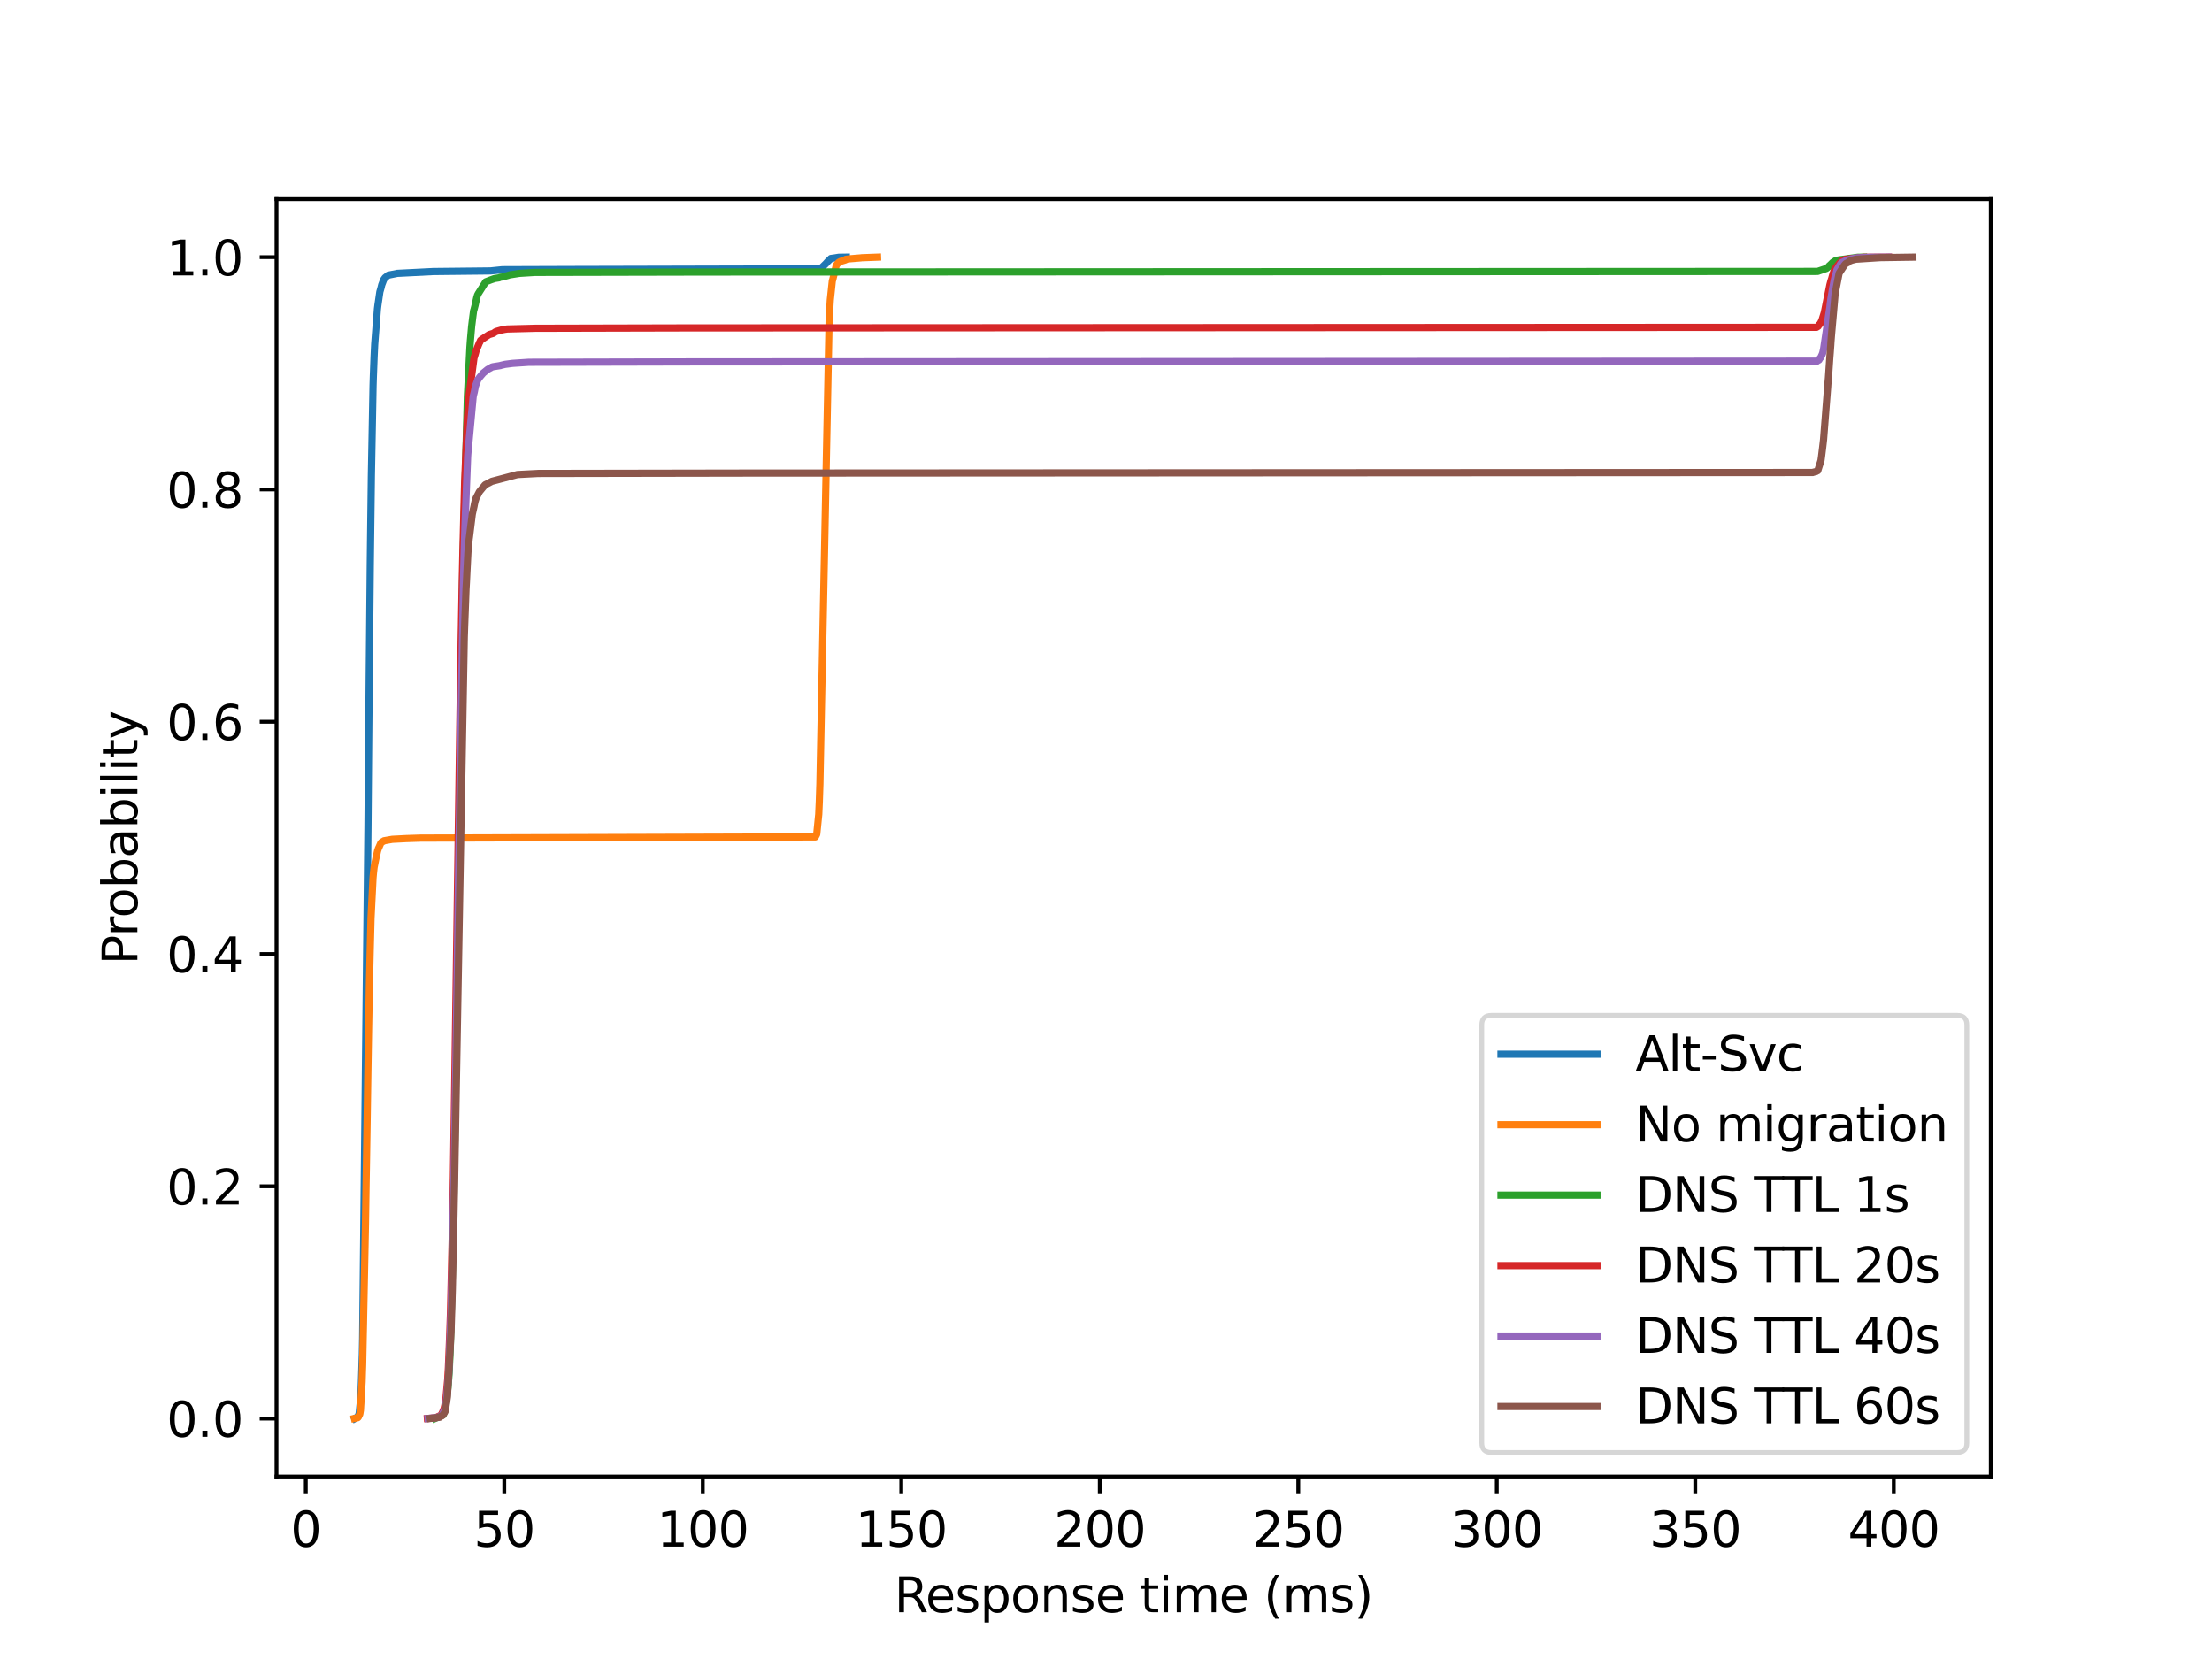 <?xml version="1.0" encoding="utf-8" standalone="no"?>
<!DOCTYPE svg PUBLIC "-//W3C//DTD SVG 1.1//EN"
  "http://www.w3.org/Graphics/SVG/1.1/DTD/svg11.dtd">
<svg xmlns:xlink="http://www.w3.org/1999/xlink" width="460.8pt" height="345.6pt" viewBox="0 0 460.8 345.6" xmlns="http://www.w3.org/2000/svg" version="1.1">
 <defs>
  <style type="text/css">*{stroke-linejoin: round; stroke-linecap: butt}</style>
 </defs>
 <g id="figure_1">
  <g id="patch_1">
   <path d="M 0 345.6 
L 460.8 345.6 
L 460.8 0 
L 0 0 
z
" style="fill: #ffffff"/>
  </g>
  <g id="axes_1">
   <g id="patch_2">
    <path d="M 57.6 307.584 
L 414.72 307.584 
L 414.72 41.472 
L 57.6 41.472 
z
" style="fill: #ffffff"/>
   </g>
   <g id="matplotlib.axis_1">
    <g id="xtick_1">
     <g id="line2d_1">
      <defs>
       <path id="m52a3b9e340" d="M 0 0 
L 0 3.5 
" style="stroke: #000000; stroke-width: 0.8"/>
      </defs>
      <g>
       <use xlink:href="#m52a3b9e340" x="63.7" y="307.584" style="stroke: #000000; stroke-width: 0.8"/>
      </g>
     </g>
     <g id="text_1">
      <!-- 0 -->
      <g transform="translate(60.519 322.182) scale(0.1 -0.1)">
       <defs>
        <path id="DejaVuSans-30" d="M 2034 4250 
Q 1547 4250 1301 3770 
Q 1056 3291 1056 2328 
Q 1056 1369 1301 889 
Q 1547 409 2034 409 
Q 2525 409 2770 889 
Q 3016 1369 3016 2328 
Q 3016 3291 2770 3770 
Q 2525 4250 2034 4250 
z
M 2034 4750 
Q 2819 4750 3233 4129 
Q 3647 3509 3647 2328 
Q 3647 1150 3233 529 
Q 2819 -91 2034 -91 
Q 1250 -91 836 529 
Q 422 1150 422 2328 
Q 422 3509 836 4129 
Q 1250 4750 2034 4750 
z
" transform="scale(0.016)"/>
       </defs>
       <use xlink:href="#DejaVuSans-30"/>
      </g>
     </g>
    </g>
    <g id="xtick_2">
     <g id="line2d_2">
      <g>
       <use xlink:href="#m52a3b9e340" x="105.051" y="307.584" style="stroke: #000000; stroke-width: 0.8"/>
      </g>
     </g>
     <g id="text_2">
      <!-- 50 -->
      <g transform="translate(98.688 322.182) scale(0.1 -0.1)">
       <defs>
        <path id="DejaVuSans-35" d="M 691 4666 
L 3169 4666 
L 3169 4134 
L 1269 4134 
L 1269 2991 
Q 1406 3038 1543 3061 
Q 1681 3084 1819 3084 
Q 2600 3084 3056 2656 
Q 3513 2228 3513 1497 
Q 3513 744 3044 326 
Q 2575 -91 1722 -91 
Q 1428 -91 1123 -41 
Q 819 9 494 109 
L 494 744 
Q 775 591 1075 516 
Q 1375 441 1709 441 
Q 2250 441 2565 725 
Q 2881 1009 2881 1497 
Q 2881 1984 2565 2268 
Q 2250 2553 1709 2553 
Q 1456 2553 1204 2497 
Q 953 2441 691 2322 
L 691 4666 
z
" transform="scale(0.016)"/>
       </defs>
       <use xlink:href="#DejaVuSans-35"/>
       <use xlink:href="#DejaVuSans-30" x="63.623"/>
      </g>
     </g>
    </g>
    <g id="xtick_3">
     <g id="line2d_3">
      <g>
       <use xlink:href="#m52a3b9e340" x="146.402" y="307.584" style="stroke: #000000; stroke-width: 0.8"/>
      </g>
     </g>
     <g id="text_3">
      <!-- 100 -->
      <g transform="translate(136.858 322.182) scale(0.1 -0.1)">
       <defs>
        <path id="DejaVuSans-31" d="M 794 531 
L 1825 531 
L 1825 4091 
L 703 3866 
L 703 4441 
L 1819 4666 
L 2450 4666 
L 2450 531 
L 3481 531 
L 3481 0 
L 794 0 
L 794 531 
z
" transform="scale(0.016)"/>
       </defs>
       <use xlink:href="#DejaVuSans-31"/>
       <use xlink:href="#DejaVuSans-30" x="63.623"/>
       <use xlink:href="#DejaVuSans-30" x="127.246"/>
      </g>
     </g>
    </g>
    <g id="xtick_4">
     <g id="line2d_4">
      <g>
       <use xlink:href="#m52a3b9e340" x="187.753" y="307.584" style="stroke: #000000; stroke-width: 0.8"/>
      </g>
     </g>
     <g id="text_4">
      <!-- 150 -->
      <g transform="translate(178.209 322.182) scale(0.1 -0.1)">
       <use xlink:href="#DejaVuSans-31"/>
       <use xlink:href="#DejaVuSans-35" x="63.623"/>
       <use xlink:href="#DejaVuSans-30" x="127.246"/>
      </g>
     </g>
    </g>
    <g id="xtick_5">
     <g id="line2d_5">
      <g>
       <use xlink:href="#m52a3b9e340" x="229.104" y="307.584" style="stroke: #000000; stroke-width: 0.8"/>
      </g>
     </g>
     <g id="text_5">
      <!-- 200 -->
      <g transform="translate(219.56 322.182) scale(0.1 -0.1)">
       <defs>
        <path id="DejaVuSans-32" d="M 1228 531 
L 3431 531 
L 3431 0 
L 469 0 
L 469 531 
Q 828 903 1448 1529 
Q 2069 2156 2228 2338 
Q 2531 2678 2651 2914 
Q 2772 3150 2772 3378 
Q 2772 3750 2511 3984 
Q 2250 4219 1831 4219 
Q 1534 4219 1204 4116 
Q 875 4013 500 3803 
L 500 4441 
Q 881 4594 1212 4672 
Q 1544 4750 1819 4750 
Q 2544 4750 2975 4387 
Q 3406 4025 3406 3419 
Q 3406 3131 3298 2873 
Q 3191 2616 2906 2266 
Q 2828 2175 2409 1742 
Q 1991 1309 1228 531 
z
" transform="scale(0.016)"/>
       </defs>
       <use xlink:href="#DejaVuSans-32"/>
       <use xlink:href="#DejaVuSans-30" x="63.623"/>
       <use xlink:href="#DejaVuSans-30" x="127.246"/>
      </g>
     </g>
    </g>
    <g id="xtick_6">
     <g id="line2d_6">
      <g>
       <use xlink:href="#m52a3b9e340" x="270.454" y="307.584" style="stroke: #000000; stroke-width: 0.8"/>
      </g>
     </g>
     <g id="text_6">
      <!-- 250 -->
      <g transform="translate(260.911 322.182) scale(0.1 -0.1)">
       <use xlink:href="#DejaVuSans-32"/>
       <use xlink:href="#DejaVuSans-35" x="63.623"/>
       <use xlink:href="#DejaVuSans-30" x="127.246"/>
      </g>
     </g>
    </g>
    <g id="xtick_7">
     <g id="line2d_7">
      <g>
       <use xlink:href="#m52a3b9e340" x="311.805" y="307.584" style="stroke: #000000; stroke-width: 0.8"/>
      </g>
     </g>
     <g id="text_7">
      <!-- 300 -->
      <g transform="translate(302.262 322.182) scale(0.1 -0.1)">
       <defs>
        <path id="DejaVuSans-33" d="M 2597 2516 
Q 3050 2419 3304 2112 
Q 3559 1806 3559 1356 
Q 3559 666 3084 287 
Q 2609 -91 1734 -91 
Q 1441 -91 1130 -33 
Q 819 25 488 141 
L 488 750 
Q 750 597 1062 519 
Q 1375 441 1716 441 
Q 2309 441 2620 675 
Q 2931 909 2931 1356 
Q 2931 1769 2642 2001 
Q 2353 2234 1838 2234 
L 1294 2234 
L 1294 2753 
L 1863 2753 
Q 2328 2753 2575 2939 
Q 2822 3125 2822 3475 
Q 2822 3834 2567 4026 
Q 2313 4219 1838 4219 
Q 1578 4219 1281 4162 
Q 984 4106 628 3988 
L 628 4550 
Q 988 4650 1302 4700 
Q 1616 4750 1894 4750 
Q 2613 4750 3031 4423 
Q 3450 4097 3450 3541 
Q 3450 3153 3228 2886 
Q 3006 2619 2597 2516 
z
" transform="scale(0.016)"/>
       </defs>
       <use xlink:href="#DejaVuSans-33"/>
       <use xlink:href="#DejaVuSans-30" x="63.623"/>
       <use xlink:href="#DejaVuSans-30" x="127.246"/>
      </g>
     </g>
    </g>
    <g id="xtick_8">
     <g id="line2d_8">
      <g>
       <use xlink:href="#m52a3b9e340" x="353.156" y="307.584" style="stroke: #000000; stroke-width: 0.8"/>
      </g>
     </g>
     <g id="text_8">
      <!-- 350 -->
      <g transform="translate(343.612 322.182) scale(0.1 -0.1)">
       <use xlink:href="#DejaVuSans-33"/>
       <use xlink:href="#DejaVuSans-35" x="63.623"/>
       <use xlink:href="#DejaVuSans-30" x="127.246"/>
      </g>
     </g>
    </g>
    <g id="xtick_9">
     <g id="line2d_9">
      <g>
       <use xlink:href="#m52a3b9e340" x="394.507" y="307.584" style="stroke: #000000; stroke-width: 0.8"/>
      </g>
     </g>
     <g id="text_9">
      <!-- 400 -->
      <g transform="translate(384.963 322.182) scale(0.1 -0.1)">
       <defs>
        <path id="DejaVuSans-34" d="M 2419 4116 
L 825 1625 
L 2419 1625 
L 2419 4116 
z
M 2253 4666 
L 3047 4666 
L 3047 1625 
L 3713 1625 
L 3713 1100 
L 3047 1100 
L 3047 0 
L 2419 0 
L 2419 1100 
L 313 1100 
L 313 1709 
L 2253 4666 
z
" transform="scale(0.016)"/>
       </defs>
       <use xlink:href="#DejaVuSans-34"/>
       <use xlink:href="#DejaVuSans-30" x="63.623"/>
       <use xlink:href="#DejaVuSans-30" x="127.246"/>
      </g>
     </g>
    </g>
    <g id="text_10">
     <!-- Response time (ms) -->
     <g transform="translate(186.295 335.861) scale(0.1 -0.1)">
      <defs>
       <path id="DejaVuSans-52" d="M 2841 2188 
Q 3044 2119 3236 1894 
Q 3428 1669 3622 1275 
L 4263 0 
L 3584 0 
L 2988 1197 
Q 2756 1666 2539 1819 
Q 2322 1972 1947 1972 
L 1259 1972 
L 1259 0 
L 628 0 
L 628 4666 
L 2053 4666 
Q 2853 4666 3247 4331 
Q 3641 3997 3641 3322 
Q 3641 2881 3436 2590 
Q 3231 2300 2841 2188 
z
M 1259 4147 
L 1259 2491 
L 2053 2491 
Q 2509 2491 2742 2702 
Q 2975 2913 2975 3322 
Q 2975 3731 2742 3939 
Q 2509 4147 2053 4147 
L 1259 4147 
z
" transform="scale(0.016)"/>
       <path id="DejaVuSans-65" d="M 3597 1894 
L 3597 1613 
L 953 1613 
Q 991 1019 1311 708 
Q 1631 397 2203 397 
Q 2534 397 2845 478 
Q 3156 559 3463 722 
L 3463 178 
Q 3153 47 2828 -22 
Q 2503 -91 2169 -91 
Q 1331 -91 842 396 
Q 353 884 353 1716 
Q 353 2575 817 3079 
Q 1281 3584 2069 3584 
Q 2775 3584 3186 3129 
Q 3597 2675 3597 1894 
z
M 3022 2063 
Q 3016 2534 2758 2815 
Q 2500 3097 2075 3097 
Q 1594 3097 1305 2825 
Q 1016 2553 972 2059 
L 3022 2063 
z
" transform="scale(0.016)"/>
       <path id="DejaVuSans-73" d="M 2834 3397 
L 2834 2853 
Q 2591 2978 2328 3040 
Q 2066 3103 1784 3103 
Q 1356 3103 1142 2972 
Q 928 2841 928 2578 
Q 928 2378 1081 2264 
Q 1234 2150 1697 2047 
L 1894 2003 
Q 2506 1872 2764 1633 
Q 3022 1394 3022 966 
Q 3022 478 2636 193 
Q 2250 -91 1575 -91 
Q 1294 -91 989 -36 
Q 684 19 347 128 
L 347 722 
Q 666 556 975 473 
Q 1284 391 1588 391 
Q 1994 391 2212 530 
Q 2431 669 2431 922 
Q 2431 1156 2273 1281 
Q 2116 1406 1581 1522 
L 1381 1569 
Q 847 1681 609 1914 
Q 372 2147 372 2553 
Q 372 3047 722 3315 
Q 1072 3584 1716 3584 
Q 2034 3584 2315 3537 
Q 2597 3491 2834 3397 
z
" transform="scale(0.016)"/>
       <path id="DejaVuSans-70" d="M 1159 525 
L 1159 -1331 
L 581 -1331 
L 581 3500 
L 1159 3500 
L 1159 2969 
Q 1341 3281 1617 3432 
Q 1894 3584 2278 3584 
Q 2916 3584 3314 3078 
Q 3713 2572 3713 1747 
Q 3713 922 3314 415 
Q 2916 -91 2278 -91 
Q 1894 -91 1617 61 
Q 1341 213 1159 525 
z
M 3116 1747 
Q 3116 2381 2855 2742 
Q 2594 3103 2138 3103 
Q 1681 3103 1420 2742 
Q 1159 2381 1159 1747 
Q 1159 1113 1420 752 
Q 1681 391 2138 391 
Q 2594 391 2855 752 
Q 3116 1113 3116 1747 
z
" transform="scale(0.016)"/>
       <path id="DejaVuSans-6f" d="M 1959 3097 
Q 1497 3097 1228 2736 
Q 959 2375 959 1747 
Q 959 1119 1226 758 
Q 1494 397 1959 397 
Q 2419 397 2687 759 
Q 2956 1122 2956 1747 
Q 2956 2369 2687 2733 
Q 2419 3097 1959 3097 
z
M 1959 3584 
Q 2709 3584 3137 3096 
Q 3566 2609 3566 1747 
Q 3566 888 3137 398 
Q 2709 -91 1959 -91 
Q 1206 -91 779 398 
Q 353 888 353 1747 
Q 353 2609 779 3096 
Q 1206 3584 1959 3584 
z
" transform="scale(0.016)"/>
       <path id="DejaVuSans-6e" d="M 3513 2113 
L 3513 0 
L 2938 0 
L 2938 2094 
Q 2938 2591 2744 2837 
Q 2550 3084 2163 3084 
Q 1697 3084 1428 2787 
Q 1159 2491 1159 1978 
L 1159 0 
L 581 0 
L 581 3500 
L 1159 3500 
L 1159 2956 
Q 1366 3272 1645 3428 
Q 1925 3584 2291 3584 
Q 2894 3584 3203 3211 
Q 3513 2838 3513 2113 
z
" transform="scale(0.016)"/>
       <path id="DejaVuSans-20" transform="scale(0.016)"/>
       <path id="DejaVuSans-74" d="M 1172 4494 
L 1172 3500 
L 2356 3500 
L 2356 3053 
L 1172 3053 
L 1172 1153 
Q 1172 725 1289 603 
Q 1406 481 1766 481 
L 2356 481 
L 2356 0 
L 1766 0 
Q 1100 0 847 248 
Q 594 497 594 1153 
L 594 3053 
L 172 3053 
L 172 3500 
L 594 3500 
L 594 4494 
L 1172 4494 
z
" transform="scale(0.016)"/>
       <path id="DejaVuSans-69" d="M 603 3500 
L 1178 3500 
L 1178 0 
L 603 0 
L 603 3500 
z
M 603 4863 
L 1178 4863 
L 1178 4134 
L 603 4134 
L 603 4863 
z
" transform="scale(0.016)"/>
       <path id="DejaVuSans-6d" d="M 3328 2828 
Q 3544 3216 3844 3400 
Q 4144 3584 4550 3584 
Q 5097 3584 5394 3201 
Q 5691 2819 5691 2113 
L 5691 0 
L 5113 0 
L 5113 2094 
Q 5113 2597 4934 2840 
Q 4756 3084 4391 3084 
Q 3944 3084 3684 2787 
Q 3425 2491 3425 1978 
L 3425 0 
L 2847 0 
L 2847 2094 
Q 2847 2600 2669 2842 
Q 2491 3084 2119 3084 
Q 1678 3084 1418 2786 
Q 1159 2488 1159 1978 
L 1159 0 
L 581 0 
L 581 3500 
L 1159 3500 
L 1159 2956 
Q 1356 3278 1631 3431 
Q 1906 3584 2284 3584 
Q 2666 3584 2933 3390 
Q 3200 3197 3328 2828 
z
" transform="scale(0.016)"/>
       <path id="DejaVuSans-28" d="M 1984 4856 
Q 1566 4138 1362 3434 
Q 1159 2731 1159 2009 
Q 1159 1288 1364 580 
Q 1569 -128 1984 -844 
L 1484 -844 
Q 1016 -109 783 600 
Q 550 1309 550 2009 
Q 550 2706 781 3412 
Q 1013 4119 1484 4856 
L 1984 4856 
z
" transform="scale(0.016)"/>
       <path id="DejaVuSans-29" d="M 513 4856 
L 1013 4856 
Q 1481 4119 1714 3412 
Q 1947 2706 1947 2009 
Q 1947 1309 1714 600 
Q 1481 -109 1013 -844 
L 513 -844 
Q 928 -128 1133 580 
Q 1338 1288 1338 2009 
Q 1338 2731 1133 3434 
Q 928 4138 513 4856 
z
" transform="scale(0.016)"/>
      </defs>
      <use xlink:href="#DejaVuSans-52"/>
      <use xlink:href="#DejaVuSans-65" x="64.982"/>
      <use xlink:href="#DejaVuSans-73" x="126.506"/>
      <use xlink:href="#DejaVuSans-70" x="178.605"/>
      <use xlink:href="#DejaVuSans-6f" x="242.082"/>
      <use xlink:href="#DejaVuSans-6e" x="303.264"/>
      <use xlink:href="#DejaVuSans-73" x="366.643"/>
      <use xlink:href="#DejaVuSans-65" x="418.742"/>
      <use xlink:href="#DejaVuSans-20" x="480.266"/>
      <use xlink:href="#DejaVuSans-74" x="512.053"/>
      <use xlink:href="#DejaVuSans-69" x="551.262"/>
      <use xlink:href="#DejaVuSans-6d" x="579.045"/>
      <use xlink:href="#DejaVuSans-65" x="676.457"/>
      <use xlink:href="#DejaVuSans-20" x="737.98"/>
      <use xlink:href="#DejaVuSans-28" x="769.768"/>
      <use xlink:href="#DejaVuSans-6d" x="808.781"/>
      <use xlink:href="#DejaVuSans-73" x="906.193"/>
      <use xlink:href="#DejaVuSans-29" x="958.293"/>
     </g>
    </g>
   </g>
   <g id="matplotlib.axis_2">
    <g id="ytick_1">
     <g id="line2d_10">
      <defs>
       <path id="m57236a654e" d="M 0 0 
L -3.5 0 
" style="stroke: #000000; stroke-width: 0.8"/>
      </defs>
      <g>
       <use xlink:href="#m57236a654e" x="57.6" y="295.513" style="stroke: #000000; stroke-width: 0.8"/>
      </g>
     </g>
     <g id="text_11">
      <!-- 0.0 -->
      <g transform="translate(34.697 299.312) scale(0.1 -0.1)">
       <defs>
        <path id="DejaVuSans-2e" d="M 684 794 
L 1344 794 
L 1344 0 
L 684 0 
L 684 794 
z
" transform="scale(0.016)"/>
       </defs>
       <use xlink:href="#DejaVuSans-30"/>
       <use xlink:href="#DejaVuSans-2e" x="63.623"/>
       <use xlink:href="#DejaVuSans-30" x="95.41"/>
      </g>
     </g>
    </g>
    <g id="ytick_2">
     <g id="line2d_11">
      <g>
       <use xlink:href="#m57236a654e" x="57.6" y="247.124" style="stroke: #000000; stroke-width: 0.8"/>
      </g>
     </g>
     <g id="text_12">
      <!-- 0.2 -->
      <g transform="translate(34.697 250.923) scale(0.1 -0.1)">
       <use xlink:href="#DejaVuSans-30"/>
       <use xlink:href="#DejaVuSans-2e" x="63.623"/>
       <use xlink:href="#DejaVuSans-32" x="95.41"/>
      </g>
     </g>
    </g>
    <g id="ytick_3">
     <g id="line2d_12">
      <g>
       <use xlink:href="#m57236a654e" x="57.6" y="198.735" style="stroke: #000000; stroke-width: 0.8"/>
      </g>
     </g>
     <g id="text_13">
      <!-- 0.4 -->
      <g transform="translate(34.697 202.534) scale(0.1 -0.1)">
       <use xlink:href="#DejaVuSans-30"/>
       <use xlink:href="#DejaVuSans-2e" x="63.623"/>
       <use xlink:href="#DejaVuSans-34" x="95.41"/>
      </g>
     </g>
    </g>
    <g id="ytick_4">
     <g id="line2d_13">
      <g>
       <use xlink:href="#m57236a654e" x="57.6" y="150.346" style="stroke: #000000; stroke-width: 0.8"/>
      </g>
     </g>
     <g id="text_14">
      <!-- 0.6 -->
      <g transform="translate(34.697 154.145) scale(0.1 -0.1)">
       <defs>
        <path id="DejaVuSans-36" d="M 2113 2584 
Q 1688 2584 1439 2293 
Q 1191 2003 1191 1497 
Q 1191 994 1439 701 
Q 1688 409 2113 409 
Q 2538 409 2786 701 
Q 3034 994 3034 1497 
Q 3034 2003 2786 2293 
Q 2538 2584 2113 2584 
z
M 3366 4563 
L 3366 3988 
Q 3128 4100 2886 4159 
Q 2644 4219 2406 4219 
Q 1781 4219 1451 3797 
Q 1122 3375 1075 2522 
Q 1259 2794 1537 2939 
Q 1816 3084 2150 3084 
Q 2853 3084 3261 2657 
Q 3669 2231 3669 1497 
Q 3669 778 3244 343 
Q 2819 -91 2113 -91 
Q 1303 -91 875 529 
Q 447 1150 447 2328 
Q 447 3434 972 4092 
Q 1497 4750 2381 4750 
Q 2619 4750 2861 4703 
Q 3103 4656 3366 4563 
z
" transform="scale(0.016)"/>
       </defs>
       <use xlink:href="#DejaVuSans-30"/>
       <use xlink:href="#DejaVuSans-2e" x="63.623"/>
       <use xlink:href="#DejaVuSans-36" x="95.41"/>
      </g>
     </g>
    </g>
    <g id="ytick_5">
     <g id="line2d_14">
      <g>
       <use xlink:href="#m57236a654e" x="57.6" y="101.957" style="stroke: #000000; stroke-width: 0.8"/>
      </g>
     </g>
     <g id="text_15">
      <!-- 0.8 -->
      <g transform="translate(34.697 105.756) scale(0.1 -0.1)">
       <defs>
        <path id="DejaVuSans-38" d="M 2034 2216 
Q 1584 2216 1326 1975 
Q 1069 1734 1069 1313 
Q 1069 891 1326 650 
Q 1584 409 2034 409 
Q 2484 409 2743 651 
Q 3003 894 3003 1313 
Q 3003 1734 2745 1975 
Q 2488 2216 2034 2216 
z
M 1403 2484 
Q 997 2584 770 2862 
Q 544 3141 544 3541 
Q 544 4100 942 4425 
Q 1341 4750 2034 4750 
Q 2731 4750 3128 4425 
Q 3525 4100 3525 3541 
Q 3525 3141 3298 2862 
Q 3072 2584 2669 2484 
Q 3125 2378 3379 2068 
Q 3634 1759 3634 1313 
Q 3634 634 3220 271 
Q 2806 -91 2034 -91 
Q 1263 -91 848 271 
Q 434 634 434 1313 
Q 434 1759 690 2068 
Q 947 2378 1403 2484 
z
M 1172 3481 
Q 1172 3119 1398 2916 
Q 1625 2713 2034 2713 
Q 2441 2713 2670 2916 
Q 2900 3119 2900 3481 
Q 2900 3844 2670 4047 
Q 2441 4250 2034 4250 
Q 1625 4250 1398 4047 
Q 1172 3844 1172 3481 
z
" transform="scale(0.016)"/>
       </defs>
       <use xlink:href="#DejaVuSans-30"/>
       <use xlink:href="#DejaVuSans-2e" x="63.623"/>
       <use xlink:href="#DejaVuSans-38" x="95.41"/>
      </g>
     </g>
    </g>
    <g id="ytick_6">
     <g id="line2d_15">
      <g>
       <use xlink:href="#m57236a654e" x="57.6" y="53.568" style="stroke: #000000; stroke-width: 0.8"/>
      </g>
     </g>
     <g id="text_16">
      <!-- 1.0 -->
      <g transform="translate(34.697 57.367) scale(0.1 -0.1)">
       <use xlink:href="#DejaVuSans-31"/>
       <use xlink:href="#DejaVuSans-2e" x="63.623"/>
       <use xlink:href="#DejaVuSans-30" x="95.41"/>
      </g>
     </g>
    </g>
    <g id="text_17">
     <!-- Probability -->
     <g transform="translate(28.617 200.957) rotate(-90) scale(0.1 -0.1)">
      <defs>
       <path id="DejaVuSans-50" d="M 1259 4147 
L 1259 2394 
L 2053 2394 
Q 2494 2394 2734 2622 
Q 2975 2850 2975 3272 
Q 2975 3691 2734 3919 
Q 2494 4147 2053 4147 
L 1259 4147 
z
M 628 4666 
L 2053 4666 
Q 2838 4666 3239 4311 
Q 3641 3956 3641 3272 
Q 3641 2581 3239 2228 
Q 2838 1875 2053 1875 
L 1259 1875 
L 1259 0 
L 628 0 
L 628 4666 
z
" transform="scale(0.016)"/>
       <path id="DejaVuSans-72" d="M 2631 2963 
Q 2534 3019 2420 3045 
Q 2306 3072 2169 3072 
Q 1681 3072 1420 2755 
Q 1159 2438 1159 1844 
L 1159 0 
L 581 0 
L 581 3500 
L 1159 3500 
L 1159 2956 
Q 1341 3275 1631 3429 
Q 1922 3584 2338 3584 
Q 2397 3584 2469 3576 
Q 2541 3569 2628 3553 
L 2631 2963 
z
" transform="scale(0.016)"/>
       <path id="DejaVuSans-62" d="M 3116 1747 
Q 3116 2381 2855 2742 
Q 2594 3103 2138 3103 
Q 1681 3103 1420 2742 
Q 1159 2381 1159 1747 
Q 1159 1113 1420 752 
Q 1681 391 2138 391 
Q 2594 391 2855 752 
Q 3116 1113 3116 1747 
z
M 1159 2969 
Q 1341 3281 1617 3432 
Q 1894 3584 2278 3584 
Q 2916 3584 3314 3078 
Q 3713 2572 3713 1747 
Q 3713 922 3314 415 
Q 2916 -91 2278 -91 
Q 1894 -91 1617 61 
Q 1341 213 1159 525 
L 1159 0 
L 581 0 
L 581 4863 
L 1159 4863 
L 1159 2969 
z
" transform="scale(0.016)"/>
       <path id="DejaVuSans-61" d="M 2194 1759 
Q 1497 1759 1228 1600 
Q 959 1441 959 1056 
Q 959 750 1161 570 
Q 1363 391 1709 391 
Q 2188 391 2477 730 
Q 2766 1069 2766 1631 
L 2766 1759 
L 2194 1759 
z
M 3341 1997 
L 3341 0 
L 2766 0 
L 2766 531 
Q 2569 213 2275 61 
Q 1981 -91 1556 -91 
Q 1019 -91 701 211 
Q 384 513 384 1019 
Q 384 1609 779 1909 
Q 1175 2209 1959 2209 
L 2766 2209 
L 2766 2266 
Q 2766 2663 2505 2880 
Q 2244 3097 1772 3097 
Q 1472 3097 1187 3025 
Q 903 2953 641 2809 
L 641 3341 
Q 956 3463 1253 3523 
Q 1550 3584 1831 3584 
Q 2591 3584 2966 3190 
Q 3341 2797 3341 1997 
z
" transform="scale(0.016)"/>
       <path id="DejaVuSans-6c" d="M 603 4863 
L 1178 4863 
L 1178 0 
L 603 0 
L 603 4863 
z
" transform="scale(0.016)"/>
       <path id="DejaVuSans-79" d="M 2059 -325 
Q 1816 -950 1584 -1140 
Q 1353 -1331 966 -1331 
L 506 -1331 
L 506 -850 
L 844 -850 
Q 1081 -850 1212 -737 
Q 1344 -625 1503 -206 
L 1606 56 
L 191 3500 
L 800 3500 
L 1894 763 
L 2988 3500 
L 3597 3500 
L 2059 -325 
z
" transform="scale(0.016)"/>
      </defs>
      <use xlink:href="#DejaVuSans-50"/>
      <use xlink:href="#DejaVuSans-72" x="58.553"/>
      <use xlink:href="#DejaVuSans-6f" x="97.416"/>
      <use xlink:href="#DejaVuSans-62" x="158.598"/>
      <use xlink:href="#DejaVuSans-61" x="222.074"/>
      <use xlink:href="#DejaVuSans-62" x="283.354"/>
      <use xlink:href="#DejaVuSans-69" x="346.83"/>
      <use xlink:href="#DejaVuSans-6c" x="374.613"/>
      <use xlink:href="#DejaVuSans-69" x="402.396"/>
      <use xlink:href="#DejaVuSans-74" x="430.18"/>
      <use xlink:href="#DejaVuSans-79" x="469.389"/>
     </g>
    </g>
   </g>
   <g id="line2d_16">
    <path d="M 73.943 295.488 
L 74.599 295.11 
L 74.837 294.379 
L 75.17 290.977 
L 75.298 287.801 
L 75.481 282.105 
L 75.547 278.779 
L 76.655 172.071 
L 76.907 141.399 
L 76.954 136.485 
L 77.131 117.734 
L 77.194 112.391 
L 77.362 99.109 
L 77.713 80.358 
L 77.774 78.418 
L 77.935 74.184 
L 78.053 71.739 
L 78.621 64.38 
L 78.718 63.599 
L 79.128 60.801 
L 79.38 59.919 
L 79.519 59.339 
L 79.953 58.205 
L 80.083 58.054 
L 80.183 57.878 
L 80.883 57.323 
L 82.762 56.945 
L 90.231 56.567 
L 102.179 56.441 
L 104.623 56.189 
L 119.499 56.139 
L 170.924 56.013 
L 172.014 54.954 
L 172.488 54.425 
L 172.817 54.122 
L 172.847 54.072 
L 173.056 53.921 
L 173.082 53.845 
L 174.726 53.593 
L 176.31 53.568 
L 176.31 53.568 
" clip-path="url(#p1ad3a86b1c)" style="fill: none; stroke: #1f77b4; stroke-width: 1.5; stroke-linecap: square"/>
   </g>
   <g id="line2d_17">
    <path d="M 73.833 295.488 
L 74.513 295.337 
L 74.639 295.211 
L 74.943 294.606 
L 75.086 293.774 
L 75.429 287.852 
L 75.551 283.87 
L 76.129 255.113 
L 76.27 246.091 
L 76.324 243.041 
L 76.44 235.808 
L 76.498 232.103 
L 76.64 222.804 
L 76.774 214.688 
L 76.922 206.548 
L 76.974 204.002 
L 77.114 197.979 
L 77.284 191.3 
L 77.709 182.832 
L 77.806 181.774 
L 77.935 180.64 
L 78.029 180.186 
L 78.415 178.271 
L 78.467 178.119 
L 78.65 177.262 
L 78.834 176.733 
L 78.969 176.456 
L 79.086 176.179 
L 79.31 175.675 
L 79.424 175.524 
L 79.508 175.423 
L 79.885 175.246 
L 79.992 175.145 
L 81.713 174.843 
L 84.631 174.692 
L 87.599 174.591 
L 169.841 174.339 
L 170.138 173.785 
L 170.557 169.626 
L 170.676 166.955 
L 170.798 163.325 
L 172.723 66.623 
L 172.851 64.33 
L 172.961 62.515 
L 173.391 58.483 
L 173.46 58.306 
L 174.204 55.307 
L 174.332 55.105 
L 174.399 55.03 
L 174.528 54.879 
L 174.721 54.652 
L 175.12 54.45 
L 176.108 54.148 
L 176.188 54.022 
L 176.904 53.921 
L 179.348 53.719 
L 179.488 53.694 
L 182.806 53.568 
L 182.806 53.568 
" clip-path="url(#p1ad3a86b1c)" style="fill: none; stroke: #ff7f0e; stroke-width: 1.5; stroke-linecap: square"/>
   </g>
   <g id="line2d_18">
    <path d="M 90.625 295.488 
L 92.307 294.757 
L 92.438 294.455 
L 92.575 294.152 
L 92.766 293.447 
L 93.325 289.036 
L 93.517 286.642 
L 93.57 285.861 
L 93.731 282.206 
L 93.799 280.87 
L 94.365 259.65 
L 94.756 237.472 
L 95.81 159.948 
L 95.954 149.136 
L 95.989 146.49 
L 96.175 134.04 
L 96.243 129.756 
L 96.379 121.035 
L 96.43 118.339 
L 97.365 82.576 
L 97.885 72.42 
L 97.983 71.033 
L 98.246 68.034 
L 98.488 66.043 
L 98.663 64.733 
L 98.728 64.556 
L 98.969 63.624 
L 99.304 62.061 
L 99.471 61.482 
L 99.642 61.154 
L 101.189 58.709 
L 102.159 58.331 
L 102.991 58.029 
L 103.965 57.878 
L 104.215 57.752 
L 104.628 57.701 
L 105.847 57.374 
L 106.121 57.273 
L 108.214 56.945 
L 111.457 56.744 
L 146.892 56.668 
L 378.676 56.542 
L 378.855 56.466 
L 380.503 55.912 
L 381.009 55.483 
L 381.046 55.383 
L 381.228 55.231 
L 381.789 54.677 
L 382.38 54.299 
L 382.481 54.223 
L 386.979 53.593 
L 388.223 53.568 
L 388.223 53.568 
" clip-path="url(#p1ad3a86b1c)" style="fill: none; stroke: #2ca02c; stroke-width: 1.5; stroke-linecap: square"/>
   </g>
   <g id="line2d_19">
    <path d="M 89.04 295.488 
L 90.707 295.362 
L 90.924 295.261 
L 91.76 294.883 
L 91.842 294.808 
L 91.983 294.631 
L 92.106 294.379 
L 92.207 294.177 
L 92.518 293.421 
L 92.661 292.791 
L 92.895 291.33 
L 93.259 287.398 
L 93.402 284.953 
L 93.647 279.056 
L 93.846 273.411 
L 94.159 259.978 
L 94.291 253.878 
L 94.454 245.108 
L 95.792 150.8 
L 95.984 138.4 
L 96.043 134.872 
L 96.189 126.605 
L 96.315 119.927 
L 96.429 114.836 
L 96.549 109.946 
L 96.792 100.47 
L 97.356 87.012 
L 97.6 83.584 
L 97.716 82.299 
L 98.758 74.461 
L 98.851 74.259 
L 99.048 73.579 
L 99.167 73.125 
L 99.877 71.386 
L 99.973 71.26 
L 100.094 70.933 
L 100.396 70.681 
L 100.557 70.58 
L 101.9 69.698 
L 102.751 69.446 
L 102.941 69.32 
L 103.226 69.118 
L 103.499 69.017 
L 104.381 68.765 
L 105.14 68.614 
L 105.657 68.538 
L 111.481 68.387 
L 142.408 68.312 
L 378.414 68.186 
L 378.773 67.959 
L 378.88 67.707 
L 379.12 67.53 
L 379.37 67.077 
L 379.545 66.699 
L 379.609 66.497 
L 380.023 65.161 
L 380.094 64.834 
L 381.19 59.365 
L 381.31 58.911 
L 381.454 58.382 
L 381.575 58.029 
L 381.691 57.6 
L 381.813 57.172 
L 382.187 56.063 
L 383.234 54.778 
L 383.463 54.601 
L 383.793 54.274 
L 383.799 54.248 
L 384.357 54.047 
L 384.361 54.022 
L 388.203 53.593 
L 393.436 53.568 
L 393.436 53.568 
" clip-path="url(#p1ad3a86b1c)" style="fill: none; stroke: #d62728; stroke-width: 1.5; stroke-linecap: square"/>
   </g>
   <g id="line2d_20">
    <path d="M 89.176 295.488 
L 91.121 295.286 
L 91.813 294.959 
L 91.874 294.908 
L 92.137 294.732 
L 92.298 294.354 
L 92.423 294.051 
L 92.621 293.623 
L 92.764 292.968 
L 92.866 292.489 
L 93.023 291.657 
L 93.489 286.138 
L 94 272.629 
L 94.629 242.537 
L 95.048 215.873 
L 95.074 214.058 
L 95.185 206.321 
L 95.488 184.773 
L 95.651 173.759 
L 96.54 121.287 
L 96.561 120.531 
L 96.681 115.692 
L 96.736 113.55 
L 96.859 109.518 
L 97.416 95.178 
L 97.455 94.573 
L 98.569 82.652 
L 98.606 82.45 
L 98.722 81.971 
L 98.8 81.669 
L 99.039 80.459 
L 99.136 80.182 
L 99.53 79.123 
L 99.912 78.594 
L 100.662 77.712 
L 100.851 77.561 
L 101.594 76.956 
L 102.3 76.578 
L 102.421 76.477 
L 102.677 76.402 
L 104.251 76.15 
L 104.272 76.124 
L 105.229 75.898 
L 106.773 75.696 
L 110.184 75.469 
L 143.308 75.393 
L 378.522 75.242 
L 378.627 75.141 
L 378.927 74.99 
L 379.1 74.688 
L 379.314 74.436 
L 379.438 74.159 
L 379.581 73.856 
L 379.697 73.554 
L 379.777 73.226 
L 379.895 72.672 
L 381.074 64.783 
L 381.195 64.027 
L 381.239 63.548 
L 381.373 62.515 
L 381.799 59.894 
L 381.857 59.692 
L 382.029 58.76 
L 382.132 58.281 
L 382.255 57.726 
L 382.376 57.424 
L 382.525 56.844 
L 382.673 56.189 
L 382.805 55.987 
L 383.477 54.904 
L 383.682 54.753 
L 383.752 54.652 
L 384.221 54.45 
L 384.7 54.173 
L 385.592 53.946 
L 386.741 53.719 
L 389.563 53.593 
L 393.317 53.568 
L 393.317 53.568 
" clip-path="url(#p1ad3a86b1c)" style="fill: none; stroke: #9467bd; stroke-width: 1.5; stroke-linecap: square"/>
   </g>
   <g id="line2d_21">
    <path d="M 89.622 295.488 
L 91.612 295.236 
L 91.678 295.11 
L 92.048 294.959 
L 92.257 294.808 
L 92.412 294.556 
L 92.542 294.354 
L 92.733 294.026 
L 93.192 291.052 
L 93.956 277.493 
L 94.098 272.806 
L 94.23 268.521 
L 94.361 262.725 
L 94.57 253.022 
L 94.716 245.41 
L 96.715 132.805 
L 96.794 130.411 
L 97.087 122.623 
L 97.163 121.313 
L 97.284 118.843 
L 97.476 115.138 
L 97.517 114.634 
L 97.741 112.215 
L 97.785 111.937 
L 98.387 107.098 
L 98.753 105.46 
L 98.835 105.007 
L 98.961 104.452 
L 99.182 103.746 
L 99.711 102.738 
L 99.848 102.461 
L 101.051 100.999 
L 102.044 100.495 
L 102.474 100.268 
L 103.613 99.966 
L 107.793 98.857 
L 112.135 98.63 
L 154.863 98.555 
L 377.633 98.429 
L 377.642 98.403 
L 378.344 98.227 
L 378.389 98.177 
L 378.677 98.051 
L 379.346 95.934 
L 379.455 95.152 
L 379.677 93.363 
L 379.808 92.229 
L 379.884 91.548 
L 380.739 80.661 
L 380.773 80.132 
L 380.894 78.745 
L 381.066 76.25 
L 381.183 74.511 
L 381.264 73.528 
L 381.385 71.865 
L 381.423 71.21 
L 381.559 69.496 
L 382.297 61.154 
L 383.112 56.97 
L 383.187 56.819 
L 384.254 55.206 
L 384.475 54.954 
L 384.567 54.879 
L 384.996 54.677 
L 385.262 54.4 
L 385.808 54.198 
L 386.606 53.996 
L 391.68 53.669 
L 398.487 53.568 
L 398.487 53.568 
" clip-path="url(#p1ad3a86b1c)" style="fill: none; stroke: #8c564b; stroke-width: 1.5; stroke-linecap: square"/>
   </g>
   <g id="patch_3">
    <path d="M 57.6 307.584 
L 57.6 41.472 
" style="fill: none; stroke: #000000; stroke-width: 0.8; stroke-linejoin: miter; stroke-linecap: square"/>
   </g>
   <g id="patch_4">
    <path d="M 414.72 307.584 
L 414.72 41.472 
" style="fill: none; stroke: #000000; stroke-width: 0.8; stroke-linejoin: miter; stroke-linecap: square"/>
   </g>
   <g id="patch_5">
    <path d="M 57.6 307.584 
L 414.72 307.584 
" style="fill: none; stroke: #000000; stroke-width: 0.8; stroke-linejoin: miter; stroke-linecap: square"/>
   </g>
   <g id="patch_6">
    <path d="M 57.6 41.472 
L 414.72 41.472 
" style="fill: none; stroke: #000000; stroke-width: 0.8; stroke-linejoin: miter; stroke-linecap: square"/>
   </g>
   <g id="legend_1">
    <g id="patch_7">
     <path d="M 310.681 302.584 
L 407.72 302.584 
Q 409.72 302.584 409.72 300.584 
L 409.72 213.515 
Q 409.72 211.515 407.72 211.515 
L 310.681 211.515 
Q 308.681 211.515 308.681 213.515 
L 308.681 300.584 
Q 308.681 302.584 310.681 302.584 
z
" style="fill: #ffffff; opacity: 0.8; stroke: #cccccc; stroke-linejoin: miter"/>
    </g>
    <g id="line2d_22">
     <path d="M 312.681 219.614 
L 322.681 219.614 
L 332.681 219.614 
" style="fill: none; stroke: #1f77b4; stroke-width: 1.5; stroke-linecap: square"/>
    </g>
    <g id="text_18">
     <!-- Alt-Svc -->
     <g transform="translate(340.681 223.114) scale(0.1 -0.1)">
      <defs>
       <path id="DejaVuSans-41" d="M 2188 4044 
L 1331 1722 
L 3047 1722 
L 2188 4044 
z
M 1831 4666 
L 2547 4666 
L 4325 0 
L 3669 0 
L 3244 1197 
L 1141 1197 
L 716 0 
L 50 0 
L 1831 4666 
z
" transform="scale(0.016)"/>
       <path id="DejaVuSans-2d" d="M 313 2009 
L 1997 2009 
L 1997 1497 
L 313 1497 
L 313 2009 
z
" transform="scale(0.016)"/>
       <path id="DejaVuSans-53" d="M 3425 4513 
L 3425 3897 
Q 3066 4069 2747 4153 
Q 2428 4238 2131 4238 
Q 1616 4238 1336 4038 
Q 1056 3838 1056 3469 
Q 1056 3159 1242 3001 
Q 1428 2844 1947 2747 
L 2328 2669 
Q 3034 2534 3370 2195 
Q 3706 1856 3706 1288 
Q 3706 609 3251 259 
Q 2797 -91 1919 -91 
Q 1588 -91 1214 -16 
Q 841 59 441 206 
L 441 856 
Q 825 641 1194 531 
Q 1563 422 1919 422 
Q 2459 422 2753 634 
Q 3047 847 3047 1241 
Q 3047 1584 2836 1778 
Q 2625 1972 2144 2069 
L 1759 2144 
Q 1053 2284 737 2584 
Q 422 2884 422 3419 
Q 422 4038 858 4394 
Q 1294 4750 2059 4750 
Q 2388 4750 2728 4690 
Q 3069 4631 3425 4513 
z
" transform="scale(0.016)"/>
       <path id="DejaVuSans-76" d="M 191 3500 
L 800 3500 
L 1894 563 
L 2988 3500 
L 3597 3500 
L 2284 0 
L 1503 0 
L 191 3500 
z
" transform="scale(0.016)"/>
       <path id="DejaVuSans-63" d="M 3122 3366 
L 3122 2828 
Q 2878 2963 2633 3030 
Q 2388 3097 2138 3097 
Q 1578 3097 1268 2742 
Q 959 2388 959 1747 
Q 959 1106 1268 751 
Q 1578 397 2138 397 
Q 2388 397 2633 464 
Q 2878 531 3122 666 
L 3122 134 
Q 2881 22 2623 -34 
Q 2366 -91 2075 -91 
Q 1284 -91 818 406 
Q 353 903 353 1747 
Q 353 2603 823 3093 
Q 1294 3584 2113 3584 
Q 2378 3584 2631 3529 
Q 2884 3475 3122 3366 
z
" transform="scale(0.016)"/>
      </defs>
      <use xlink:href="#DejaVuSans-41"/>
      <use xlink:href="#DejaVuSans-6c" x="68.408"/>
      <use xlink:href="#DejaVuSans-74" x="96.191"/>
      <use xlink:href="#DejaVuSans-2d" x="135.4"/>
      <use xlink:href="#DejaVuSans-53" x="171.484"/>
      <use xlink:href="#DejaVuSans-76" x="234.961"/>
      <use xlink:href="#DejaVuSans-63" x="294.141"/>
     </g>
    </g>
    <g id="line2d_23">
     <path d="M 312.681 234.292 
L 322.681 234.292 
L 332.681 234.292 
" style="fill: none; stroke: #ff7f0e; stroke-width: 1.5; stroke-linecap: square"/>
    </g>
    <g id="text_19">
     <!-- No migration -->
     <g transform="translate(340.681 237.792) scale(0.1 -0.1)">
      <defs>
       <path id="DejaVuSans-4e" d="M 628 4666 
L 1478 4666 
L 3547 763 
L 3547 4666 
L 4159 4666 
L 4159 0 
L 3309 0 
L 1241 3903 
L 1241 0 
L 628 0 
L 628 4666 
z
" transform="scale(0.016)"/>
       <path id="DejaVuSans-67" d="M 2906 1791 
Q 2906 2416 2648 2759 
Q 2391 3103 1925 3103 
Q 1463 3103 1205 2759 
Q 947 2416 947 1791 
Q 947 1169 1205 825 
Q 1463 481 1925 481 
Q 2391 481 2648 825 
Q 2906 1169 2906 1791 
z
M 3481 434 
Q 3481 -459 3084 -895 
Q 2688 -1331 1869 -1331 
Q 1566 -1331 1297 -1286 
Q 1028 -1241 775 -1147 
L 775 -588 
Q 1028 -725 1275 -790 
Q 1522 -856 1778 -856 
Q 2344 -856 2625 -561 
Q 2906 -266 2906 331 
L 2906 616 
Q 2728 306 2450 153 
Q 2172 0 1784 0 
Q 1141 0 747 490 
Q 353 981 353 1791 
Q 353 2603 747 3093 
Q 1141 3584 1784 3584 
Q 2172 3584 2450 3431 
Q 2728 3278 2906 2969 
L 2906 3500 
L 3481 3500 
L 3481 434 
z
" transform="scale(0.016)"/>
      </defs>
      <use xlink:href="#DejaVuSans-4e"/>
      <use xlink:href="#DejaVuSans-6f" x="74.805"/>
      <use xlink:href="#DejaVuSans-20" x="135.986"/>
      <use xlink:href="#DejaVuSans-6d" x="167.773"/>
      <use xlink:href="#DejaVuSans-69" x="265.186"/>
      <use xlink:href="#DejaVuSans-67" x="292.969"/>
      <use xlink:href="#DejaVuSans-72" x="356.445"/>
      <use xlink:href="#DejaVuSans-61" x="397.559"/>
      <use xlink:href="#DejaVuSans-74" x="458.838"/>
      <use xlink:href="#DejaVuSans-69" x="498.047"/>
      <use xlink:href="#DejaVuSans-6f" x="525.83"/>
      <use xlink:href="#DejaVuSans-6e" x="587.012"/>
     </g>
    </g>
    <g id="line2d_24">
     <path d="M 312.681 248.97 
L 322.681 248.97 
L 332.681 248.97 
" style="fill: none; stroke: #2ca02c; stroke-width: 1.5; stroke-linecap: square"/>
    </g>
    <g id="text_20">
     <!-- DNS TTL 1s -->
     <g transform="translate(340.681 252.47) scale(0.1 -0.1)">
      <defs>
       <path id="DejaVuSans-44" d="M 1259 4147 
L 1259 519 
L 2022 519 
Q 2988 519 3436 956 
Q 3884 1394 3884 2338 
Q 3884 3275 3436 3711 
Q 2988 4147 2022 4147 
L 1259 4147 
z
M 628 4666 
L 1925 4666 
Q 3281 4666 3915 4102 
Q 4550 3538 4550 2338 
Q 4550 1131 3912 565 
Q 3275 0 1925 0 
L 628 0 
L 628 4666 
z
" transform="scale(0.016)"/>
       <path id="DejaVuSans-54" d="M -19 4666 
L 3928 4666 
L 3928 4134 
L 2272 4134 
L 2272 0 
L 1638 0 
L 1638 4134 
L -19 4134 
L -19 4666 
z
" transform="scale(0.016)"/>
       <path id="DejaVuSans-4c" d="M 628 4666 
L 1259 4666 
L 1259 531 
L 3531 531 
L 3531 0 
L 628 0 
L 628 4666 
z
" transform="scale(0.016)"/>
      </defs>
      <use xlink:href="#DejaVuSans-44"/>
      <use xlink:href="#DejaVuSans-4e" x="77.002"/>
      <use xlink:href="#DejaVuSans-53" x="151.807"/>
      <use xlink:href="#DejaVuSans-20" x="215.283"/>
      <use xlink:href="#DejaVuSans-54" x="247.07"/>
      <use xlink:href="#DejaVuSans-54" x="306.404"/>
      <use xlink:href="#DejaVuSans-4c" x="367.488"/>
      <use xlink:href="#DejaVuSans-20" x="423.201"/>
      <use xlink:href="#DejaVuSans-31" x="454.988"/>
      <use xlink:href="#DejaVuSans-73" x="518.611"/>
     </g>
    </g>
    <g id="line2d_25">
     <path d="M 312.681 263.648 
L 322.681 263.648 
L 332.681 263.648 
" style="fill: none; stroke: #d62728; stroke-width: 1.5; stroke-linecap: square"/>
    </g>
    <g id="text_21">
     <!-- DNS TTL 20s -->
     <g transform="translate(340.681 267.148) scale(0.1 -0.1)">
      <use xlink:href="#DejaVuSans-44"/>
      <use xlink:href="#DejaVuSans-4e" x="77.002"/>
      <use xlink:href="#DejaVuSans-53" x="151.807"/>
      <use xlink:href="#DejaVuSans-20" x="215.283"/>
      <use xlink:href="#DejaVuSans-54" x="247.07"/>
      <use xlink:href="#DejaVuSans-54" x="306.404"/>
      <use xlink:href="#DejaVuSans-4c" x="367.488"/>
      <use xlink:href="#DejaVuSans-20" x="423.201"/>
      <use xlink:href="#DejaVuSans-32" x="454.988"/>
      <use xlink:href="#DejaVuSans-30" x="518.611"/>
      <use xlink:href="#DejaVuSans-73" x="582.234"/>
     </g>
    </g>
    <g id="line2d_26">
     <path d="M 312.681 278.326 
L 322.681 278.326 
L 332.681 278.326 
" style="fill: none; stroke: #9467bd; stroke-width: 1.5; stroke-linecap: square"/>
    </g>
    <g id="text_22">
     <!-- DNS TTL 40s -->
     <g transform="translate(340.681 281.826) scale(0.1 -0.1)">
      <use xlink:href="#DejaVuSans-44"/>
      <use xlink:href="#DejaVuSans-4e" x="77.002"/>
      <use xlink:href="#DejaVuSans-53" x="151.807"/>
      <use xlink:href="#DejaVuSans-20" x="215.283"/>
      <use xlink:href="#DejaVuSans-54" x="247.07"/>
      <use xlink:href="#DejaVuSans-54" x="306.404"/>
      <use xlink:href="#DejaVuSans-4c" x="367.488"/>
      <use xlink:href="#DejaVuSans-20" x="423.201"/>
      <use xlink:href="#DejaVuSans-34" x="454.988"/>
      <use xlink:href="#DejaVuSans-30" x="518.611"/>
      <use xlink:href="#DejaVuSans-73" x="582.234"/>
     </g>
    </g>
    <g id="line2d_27">
     <path d="M 312.681 293.004 
L 322.681 293.004 
L 332.681 293.004 
" style="fill: none; stroke: #8c564b; stroke-width: 1.5; stroke-linecap: square"/>
    </g>
    <g id="text_23">
     <!-- DNS TTL 60s -->
     <g transform="translate(340.681 296.504) scale(0.1 -0.1)">
      <use xlink:href="#DejaVuSans-44"/>
      <use xlink:href="#DejaVuSans-4e" x="77.002"/>
      <use xlink:href="#DejaVuSans-53" x="151.807"/>
      <use xlink:href="#DejaVuSans-20" x="215.283"/>
      <use xlink:href="#DejaVuSans-54" x="247.07"/>
      <use xlink:href="#DejaVuSans-54" x="306.404"/>
      <use xlink:href="#DejaVuSans-4c" x="367.488"/>
      <use xlink:href="#DejaVuSans-20" x="423.201"/>
      <use xlink:href="#DejaVuSans-36" x="454.988"/>
      <use xlink:href="#DejaVuSans-30" x="518.611"/>
      <use xlink:href="#DejaVuSans-73" x="582.234"/>
     </g>
    </g>
   </g>
  </g>
 </g>
 <defs>
  <clipPath id="p1ad3a86b1c">
   <rect x="57.6" y="41.472" width="357.12" height="266.112"/>
  </clipPath>
 </defs>
</svg>
